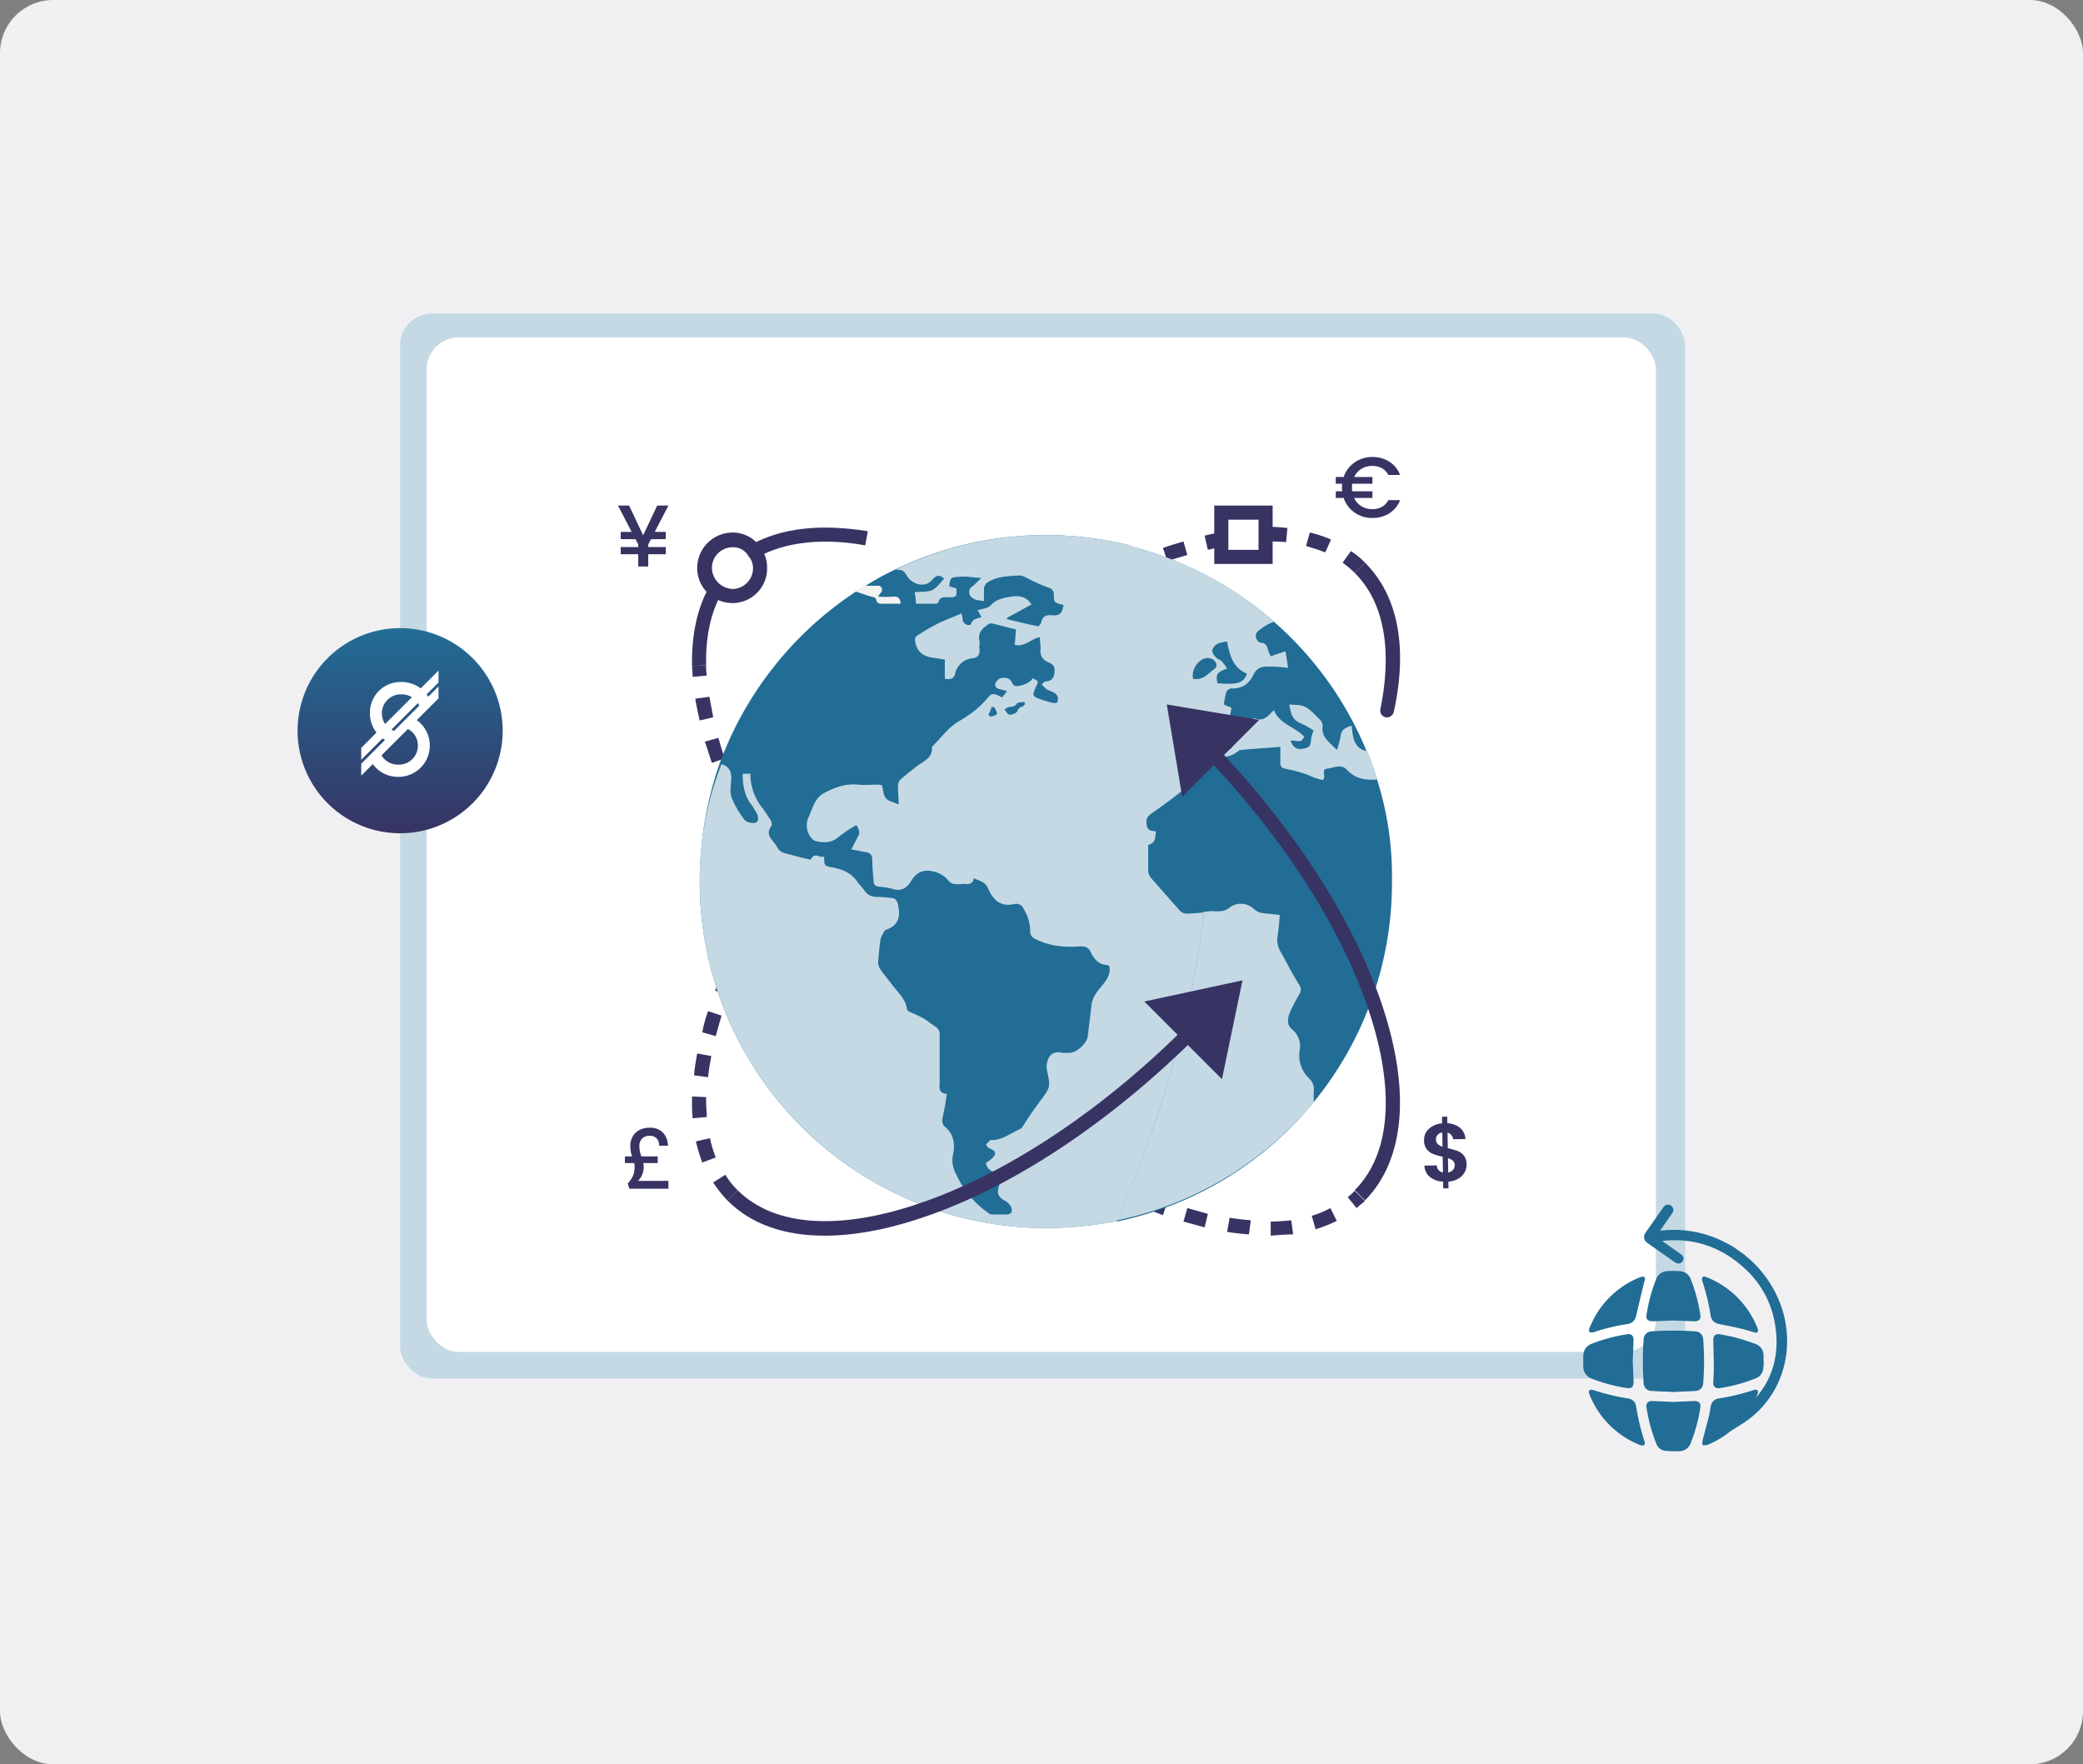 <svg xmlns="http://www.w3.org/2000/svg" xmlns:xlink="http://www.w3.org/1999/xlink" width="784" height="664" viewBox="0 0 784 664">
  <rect x="0" y="0" width="784" height="664" fill="#808080" stroke="none"/>
  <defs>
    <linearGradient id="linear-gradient" x1="0.5" x2="0.5" y2="1" gradientUnits="objectBoundingBox">
      <stop offset="0" stop-color="#226d96"/>
      <stop offset="1" stop-color="#373464"/>
    </linearGradient>
  </defs>
  <g id="Group_39680" data-name="Group 39680" transform="translate(-1027 -5512)">
    <rect id="Rectangle_21799" data-name="Rectangle 21799" width="784" height="664" rx="20" transform="translate(1811 6176) rotate(180)" fill="#f0f0f3"/>
    <g id="Group_39524" data-name="Group 39524" transform="translate(-4.403)">
      <g id="Group_39523" data-name="Group 39523" transform="translate(0.067)">
        <rect id="Rectangle_21851" data-name="Rectangle 21851" width="483.668" height="400.809" rx="12" transform="translate(1181.933 5630)" fill="#c4d9e4"/>
        <rect id="Rectangle_21852" data-name="Rectangle 21852" width="462.668" height="381.809" rx="12" transform="translate(1191.935 5639)" fill="#fff"/>
      </g>
      <g id="Group_39519" data-name="Group 39519" transform="translate(1109.291 4837.639)">
        <path id="Path_42546" data-name="Path 42546" d="M24.608,50.75c-2.8-.13-5.563-.223-8.322-.4a3.034,3.034,0,0,1-2.915-3.07,118.439,118.439,0,0,1,0-16.308,3.149,3.149,0,0,1,3.054-3.054,126.246,126.246,0,0,1,16.31,0,3.088,3.088,0,0,1,3.073,3.02,107.519,107.519,0,0,1,0,16.485,2.977,2.977,0,0,1-2.857,2.925c-2.788.177-5.582.273-8.343.4" transform="translate(527.358 1147.495)" fill="#216d96"/>
        <path id="Path_42547" data-name="Path 42547" d="M18.645,38.651c.1,2.56.214,5.115.3,7.67.065,1.981-.777,2.7-2.711,2.372A63.81,63.81,0,0,1,3.291,45.21,4.765,4.765,0,0,1,.033,40.594c-.041-1.353-.048-2.709.005-4.061a4.714,4.714,0,0,1,3.171-4.488A64.113,64.113,0,0,1,16.4,28.48c1.684-.3,2.593.511,2.541,2.238-.079,2.644-.2,5.29-.3,7.933" transform="translate(518 1148.041)" fill="#216d96"/>
        <path id="Path_42548" data-name="Path 42548" d="M24.01,33.21c-2.593.1-5.177.206-7.761.285-1.861.058-2.631-.809-2.31-2.617a64.051,64.051,0,0,1,3.546-13.106,4.655,4.655,0,0,1,4.306-3.154,40.76,40.76,0,0,1,4.508,0,4.64,4.64,0,0,1,4.311,3.148,63.141,63.141,0,0,1,3.558,13.288c.269,1.595-.506,2.488-2.138,2.444-2.675-.075-5.35-.19-8.02-.288" transform="translate(527.913 1138.13)" fill="#216d96"/>
        <path id="Path_42549" data-name="Path 42549" d="M47.579,38.66a28.706,28.706,0,0,1-.278,3.13,4.36,4.36,0,0,1-2.788,3.287,63.061,63.061,0,0,1-13.7,3.7,1.874,1.874,0,0,1-2.264-2.111c.038-1.742.216-3.483.209-5.223-.017-3.394-.118-6.786-.185-10.179-.005-.151-.022-.3-.026-.451-.063-1.8.881-2.658,2.634-2.315,2.061.4,4.136.767,6.158,1.324,2.4.66,4.765,1.435,7.1,2.294A4.48,4.48,0,0,1,47.461,36.4c.038.749.005,1.5.005,2.253l.113,0" transform="translate(538.405 1148.044)" fill="#216d96"/>
        <path id="Path_42550" data-name="Path 42550" d="M23.993,43.45c2.56-.11,5.115-.2,7.669-.334,1.969-.1,2.809.772,2.468,2.72A62.751,62.751,0,0,1,30.6,58.854,4.651,4.651,0,0,1,26.121,62a41.025,41.025,0,0,1-5.3-.175,4.069,4.069,0,0,1-3.239-2.713,62.258,62.258,0,0,1-3.656-13.449c-.3-1.768.58-2.648,2.4-2.555,2.553.127,5.108.226,7.662.338" transform="translate(527.914 1158.538)" fill="#216d96"/>
        <path id="Path_42551" data-name="Path 42551" d="M47.186,35.989c-.127.864-.593,1.067-1.254.88-1.615-.456-3.208-1.012-4.841-1.394q-4.159-.97-8.361-1.765c-1.972-.376-3.085-1.315-3.414-3.277a79.817,79.817,0,0,0-3.1-12.847,3.015,3.015,0,0,1-.106-.526c-.161-1.049.333-1.526,1.334-1.154a28.719,28.719,0,0,1,3.452,1.533A33.972,33.972,0,0,1,46.865,34.983c.147.357.237.737.321,1.007" transform="translate(536.641 1139.005)" fill="#216d96"/>
        <path id="Path_42552" data-name="Path 42552" d="M22.316,16.9c-.108.382-.262.869-.381,1.365C21,22.2,20,26.122,19.149,30.076c-.472,2.193-1.415,3.265-3.61,3.62a71.557,71.557,0,0,0-11.9,2.836A3.9,3.9,0,0,1,2.6,36.8c-.389.019-.971.05-1.135-.173a1.458,1.458,0,0,1-.1-1.238A44.686,44.686,0,0,1,3.74,30.45a33.83,33.83,0,0,1,16.6-14.35,3.643,3.643,0,0,1,1.031-.292c.669-.063,1.01.316.943,1.089" transform="translate(518.909 1139.021)" fill="#216d96"/>
        <path id="Path_42553" data-name="Path 42553" d="M2.411,40.639a6.439,6.439,0,0,1,.717.175,80.585,80.585,0,0,0,12.942,3.1,3.427,3.427,0,0,1,2.949,2.881,85.131,85.131,0,0,0,3.159,13.2c.151.448.132,1.3-.122,1.458a1.989,1.989,0,0,1-1.566-.022A33.834,33.834,0,0,1,1.471,42.412c-.5-1.209-.207-1.838.94-1.773" transform="translate(518.884 1156.772)" fill="#216d96"/>
        <path id="Path_42554" data-name="Path 42554" d="M46.079,40.624c.821-.015,1.1.37,1.007,1.025a4.292,4.292,0,0,1-.317,1.027A34.016,34.016,0,0,1,28.108,61.363a.791.791,0,0,1-.252.093c-.538.029-1.077.048-1.615.069a5.926,5.926,0,0,1-.043-1.619c.791-3.171,1.667-6.319,2.461-9.488.29-1.163.422-2.363.645-3.543a3.5,3.5,0,0,1,2.98-2.958,79.582,79.582,0,0,0,12.94-3.1,7.19,7.19,0,0,1,.856-.2" transform="translate(536.69 1156.764)" fill="#216d96"/>
        <path id="Path_42555" data-name="Path 42555" d="M52.491,75.763c9.2-8.557,12.434-19.432,9.9-32.11A35.859,35.859,0,0,0,51.246,24.044C42.531,15.991,32.348,12.5,20.8,13.6c-.144.014-.283.057-.593.122.36.252.592.413.821.576,2.082,1.464,4.174,2.917,6.242,4.4a1.879,1.879,0,0,1,.748,2.336,1.821,1.821,0,0,1-2.15,1.067,2.97,2.97,0,0,1-.938-.432c-3.428-2.392-6.859-4.781-10.261-7.211a2.638,2.638,0,0,1-.725-3.941q3.323-4.748,6.66-9.485A1.987,1.987,0,0,1,23.5.379a2,2,0,0,1,.41,2.946c-1.471,2.109-2.955,4.21-4.5,6.413.3,0,.489.022.674,0A42.112,42.112,0,0,1,44.2,14.381c.878.451,1.737.94,2.6,1.411l4.606,3.236a4.341,4.341,0,0,0,.427.46,41.852,41.852,0,0,1,8.444,9.346c12.174,18.33,7.924,42.183-9.816,53.557-5.559,3.563-7.185,4.263-7.919,3.893-3.7-1.867,4.241-3.912,9.944-10.52" transform="translate(527.548 1127.726)" fill="#216d96"/>
      </g>
      <g id="Group_39522" data-name="Group 39522" transform="translate(24.533 11.939)">
        <path id="Path_42748" data-name="Path 42748" d="M15.845,18.1a5.874,5.874,0,0,1-.817,3.006,6.358,6.358,0,0,1-2.4,2.312,8.685,8.685,0,0,1-3.745,1.064v2.5H6.905V24.446a8.7,8.7,0,0,1-4.963-1.865A5.51,5.51,0,0,1,0,18.28H4.624a2.713,2.713,0,0,0,2.281,2.682V15.074a27.1,27.1,0,0,1-3.576-1.11A5.781,5.781,0,0,1,.986,12.177,5.234,5.234,0,0,1,0,8.817,5.562,5.562,0,0,1,1.927,4.439,8.32,8.32,0,0,1,6.905,2.5V0H8.878V2.5A8.019,8.019,0,0,1,13.61,4.285,6.012,6.012,0,0,1,15.6,8.539H10.944a2.85,2.85,0,0,0-2.065-2.5v5.826a29.8,29.8,0,0,1,3.653,1.125,5.725,5.725,0,0,1,2.327,1.757A5.168,5.168,0,0,1,15.845,18.1ZM4.5,8.6a2.261,2.261,0,0,0,.617,1.649,4.488,4.488,0,0,0,1.788,1.033V5.95a2.892,2.892,0,0,0-1.757.832A2.525,2.525,0,0,0,4.5,8.6ZM8.878,21.024a3.136,3.136,0,0,0,1.834-.956,2.586,2.586,0,0,0,.663-1.788,2.151,2.151,0,0,0-.647-1.634,4.9,4.9,0,0,0-1.85-1.017Z" transform="translate(1542.703 5920.466) rotate(-1)" fill="#373464"/>
        <path id="Path_42747" data-name="Path 42747" d="M17.368,18.962a5.965,5.965,0,0,0,2.407-2.537H24.2A9.969,9.969,0,0,1,20.163,21.4,11.711,11.711,0,0,1,13.8,23.146a11.458,11.458,0,0,1-6.721-2.052,10.709,10.709,0,0,1-4.1-5.477H0V13.1H2.391q-.065-.9-.065-1.422t.065-1.422H0V7.733H2.973a10.709,10.709,0,0,1,4.1-5.477A11.458,11.458,0,0,1,13.8.2a11.659,11.659,0,0,1,6.35,1.761A10.028,10.028,0,0,1,24.2,6.957H19.776a5.965,5.965,0,0,0-2.407-2.537A7.208,7.208,0,0,0,13.8,3.565a7.788,7.788,0,0,0-4.152,1.1,7.071,7.071,0,0,0-2.73,3.07H13.8v2.52H6.2a10.475,10.475,0,0,0,0,2.844H13.8v2.52H6.915a7.037,7.037,0,0,0,2.73,3.1,7.788,7.788,0,0,0,4.152,1.1,7.208,7.208,0,0,0,3.571-.856" transform="translate(1509.626 5671.856)" fill="#373464"/>
        <path id="Path_42750" data-name="Path 42750" d="M26.188,19.991v2.951H11.5l-.635-1.967a10.6,10.6,0,0,0,1.967-2.84,8.553,8.553,0,0,0,.635-3.506,6.168,6.168,0,0,0-.156-1.333H9.817V10.789h2.695a12.215,12.215,0,0,1-.666-3.871,7.071,7.071,0,0,1,.923-3.681,6.21,6.21,0,0,1,2.539-2.4A8,8,0,0,1,19.051,0a6.622,6.622,0,0,1,5.138,1.9A7.148,7.148,0,0,1,26,6.759H22.7a3.949,3.949,0,0,0-.889-2.713,3.518,3.518,0,0,0-2.761-1,3.8,3.8,0,0,0-2.745.984,4.071,4.071,0,0,0-1.034,3.078,8.168,8.168,0,0,0,.19,1.777c.127.571.309,1.206.539,1.9h6.159V13.3H16.735a6.431,6.431,0,0,1,.156,1.364,7.5,7.5,0,0,1-2.123,5.331Z" transform="translate(1232.26 5924.493)" fill="#373464"/>
        <path id="Path_42749" data-name="Path 42749" d="M31.076,10.215h4.159v2.707l-5.581.066L28.63,14.935v.99h6.6v2.707h-6.6v4.621H24.87V18.632h-6.6V15.926h6.6v-.99l-1.023-1.948-5.579-.066V10.215h4.126l-5.15-9.9h4.192L26.718,11.5,32,.312h4.225Z" transform="translate(1222.223 5690.021)" fill="#373464"/>
        <g id="Group_39520" data-name="Group 39520" transform="translate(1267.323 5690.333)">
          <g id="Group_39518" data-name="Group 39518">
            <path id="Path_42703" data-name="Path 42703" d="M9.041,36.346c0-1.449-.241-2.656-.241-4.1L14.112,32a20.771,20.771,0,0,0,.241,3.863Z" transform="translate(-8.782 28.125)" fill="#373464"/>
            <path id="Path_42704" data-name="Path 42704" d="M225.894,239.73v-5.312c2.656,0,5.312-.241,7.727-.483l.724,5.312C231.689,239.247,228.791,239.489,225.894,239.73Zm-8.21-.483c-2.656-.241-5.554-.483-8.21-.966l.966-5.312c2.656.483,5.312.724,7.968.966Zm25.112-1.932-1.449-5.071a35.646,35.646,0,0,0,7-2.9l2.415,4.829A60.883,60.883,0,0,1,242.8,237.316Zm-41.773-.724-7.968-2.173,1.449-5.071c2.656.724,5.312,1.449,7.727,2.173ZM185.328,232c-2.415-.966-5.071-1.932-7.727-2.9l1.932-5.071c2.415.966,5.071,1.932,7.485,2.9Zm-15.454-6.278c-2.415-1.207-4.829-2.415-7.485-3.622l2.415-4.829c2.415,1.207,4.829,2.415,7.244,3.381Zm-14.729-7.485c-2.415-1.207-4.829-2.656-7.244-4.1l2.656-4.588c2.415,1.449,4.588,2.656,7,3.863ZM140.9,210.03c-2.173-1.449-4.588-2.9-7-4.588l2.9-4.346c2.173,1.449,4.588,2.9,6.761,4.346Zm-13.522-9.176c-2.173-1.69-4.346-3.139-6.52-4.829L124,191.679c2.173,1.69,4.346,3.139,6.52,4.829Zm-13.039-9.9c-2.173-1.69-4.346-3.381-6.278-5.071l3.381-4.1c2.173,1.69,4.1,3.38,6.278,5.071Zm-12.8-10.383c-1.932-1.69-4.1-3.622-6.037-5.554l3.622-3.863c1.932,1.932,4.1,3.622,6.037,5.312ZM89.466,169.464c-1.932-1.69-3.622-3.622-5.554-5.554l-.241-.241,3.863-3.863.241.241c1.932,1.932,3.622,3.622,5.554,5.312Zm-11.59-11.59c-1.932-1.932-3.863-4.1-5.554-6.037l3.863-3.622c1.69,1.932,3.622,3.863,5.554,5.8ZM66.769,145.559c-1.69-2.173-3.622-4.1-5.312-6.278l4.1-3.381c1.69,2.173,3.381,4.1,5.312,6.278ZM56.386,133l-5.071-6.52,4.346-3.139c1.69,2.173,3.139,4.346,4.829,6.52Zm-9.9-13.281c-1.69-2.173-3.139-4.588-4.588-6.761l4.346-2.9c1.449,2.173,2.9,4.346,4.588,6.761ZM37.31,106.2c-1.449-2.415-2.9-4.588-4.346-7l4.588-2.656c1.449,2.173,2.656,4.588,4.1,7ZM29.1,91.954c-1.207-2.415-2.656-4.829-3.863-7.244L30.066,82.3l3.622,7.244ZM21.856,77.225c-1.207-2.656-2.173-5.071-3.139-7.485l5.071-1.932c.966,2.415,1.932,4.829,3.139,7.485ZM15.578,61.771c-.966-2.656-1.69-5.312-2.656-7.968l5.071-1.449c.724,2.415,1.449,5.071,2.415,7.727ZM10.99,45.834c-.724-2.9-1.207-5.554-1.69-8.21l5.312-.724c.483,2.415.966,5.071,1.449,7.727Z" transform="translate(-8.075 35.056)" fill="#373464"/>
            <path id="Path_42705" data-name="Path 42705" d="M114.381,120.42l-3.381-4.1a26.438,26.438,0,0,0,2.656-2.415l3.863,3.863a30.587,30.587,0,0,0-3.139,2.656Z" transform="translate(135.795 143.984)" fill="#373464"/>
            <path id="Path_42706" data-name="Path 42706" d="M8.811,49.642C8.569,38.051,10.742,27.91,15.33,19.7l4.588,2.656c-4.1,7.244-6.037,16.42-5.8,27.044Z" transform="translate(-8.792 10.725)" fill="#373464"/>
            <path id="Path_42707" data-name="Path 42707" d="M20.656,21.563,18,16.975C29.349,10.7,44.078,9.007,61.947,11.9l-.966,5.312C44.8,14.319,30.8,16.009,20.656,21.563Z" transform="translate(4.233 -2.246)" fill="#373464"/>
            <path id="Path_42708" data-name="Path 42708" d="M22.881,37.861a13.719,13.719,0,0,1-7.968-2.656A13.153,13.153,0,0,1,9.6,24.581,13.4,13.4,0,0,1,22.881,11.3a12.706,12.706,0,0,1,10.383,5.312,13.174,13.174,0,0,1,2.656,7.968A13.038,13.038,0,0,1,22.881,37.861Zm0-21.007a7.78,7.78,0,0,0-7.727,7.727,8.009,8.009,0,0,0,3.139,6.278,8.234,8.234,0,0,0,4.588,1.69,7.78,7.78,0,0,0,7.727-7.727,6.374,6.374,0,0,0-1.69-4.588A6.422,6.422,0,0,0,22.881,16.854Z" transform="translate(-7.65 -1.158)" fill="#373464"/>
            <path id="Path_42709" data-name="Path 42709" d="M104.5,16.371c2.415.724,4.829,1.449,7.244,2.415l2.173-4.829a44.1,44.1,0,0,0-7.968-2.656Z" transform="translate(126.6 -1.158)" fill="#373464"/>
            <path id="Path_42710" data-name="Path 42710" d="M98.2,10.641v5.312h.724a67.856,67.856,0,0,1,7,.241l.483-5.312a73.126,73.126,0,0,0-7.485-.483Z" transform="translate(117.688 -2.432)" fill="#373464"/>
            <path id="Path_42711" data-name="Path 42711" d="M113.339,14.2,110.2,18.546a35.309,35.309,0,0,1,4.588,3.863l3.863-3.863A29.911,29.911,0,0,0,113.339,14.2Z" transform="translate(134.663 2.944)" fill="#373464"/>
            <path id="Path_42712" data-name="Path 42712" d="M18.1,74.461l4.588,2.656c1.207-2.173,2.656-4.588,4.1-6.761L22.2,67.7C20.756,69.873,19.549,72.288,18.1,74.461Z" transform="translate(4.374 78.628)" fill="#373464"/>
            <path id="Path_42713" data-name="Path 42713" d="M15.1,80.744l4.829,2.173a63.722,63.722,0,0,1,3.622-7L18.722,73.5A50.68,50.68,0,0,0,15.1,80.744Z" transform="translate(0.13 86.833)" fill="#373464"/>
            <path id="Path_42714" data-name="Path 42714" d="M25.4,63.02l4.346,3.139c1.449-2.173,3.139-4.346,4.829-6.52L30.229,56.5C28.539,58.673,26.849,60.846,25.4,63.02Z" transform="translate(14.701 62.784)" fill="#373464"/>
            <path id="Path_42715" data-name="Path 42715" d="M21.6,68.761l4.588,2.9,4.346-6.52L26.188,62A66.41,66.41,0,0,0,21.6,68.761Z" transform="translate(9.326 70.564)" fill="#373464"/>
            <path id="Path_42716" data-name="Path 42716" d="M12.1,114.3a46.688,46.688,0,0,0,5.312,6.761l3.863-3.863a26.969,26.969,0,0,1-4.588-5.8Z" transform="translate(-4.114 140.448)" fill="#373464"/>
            <path id="Path_42717" data-name="Path 42717" d="M15.62,93.466,10.307,92.5c-.483,2.656-.966,5.554-1.207,8.21l5.312.724C14.654,98.778,15.137,96.122,15.62,93.466Z" transform="translate(-8.357 113.711)" fill="#373464"/>
            <path id="Path_42718" data-name="Path 42718" d="M20.368,81.773,15.539,79.6c-.966,2.656-2.173,5.071-3.139,7.485l5.071,1.932Z" transform="translate(-3.689 95.462)" fill="#373464"/>
            <path id="Path_42719" data-name="Path 42719" d="M17.644,87.59,12.573,85.9A48.886,48.886,0,0,0,10.4,93.868l5.071,1.449C16.2,92.661,16.92,90,17.644,87.59Z" transform="translate(-6.518 104.374)" fill="#373464"/>
            <path id="Path_42720" data-name="Path 42720" d="M14.712,105.7,9.4,106.907a62.256,62.256,0,0,0,2.415,7.968l5.071-1.932A41.3,41.3,0,0,1,14.712,105.7Z" transform="translate(-7.933 132.384)" fill="#373464"/>
            <path id="Path_42721" data-name="Path 42721" d="M29.4,57.578l4.1,3.381c1.69-2.173,3.381-4.1,5.071-6.278l-4.1-3.381C32.781,53.473,31.09,55.4,29.4,57.578Z" transform="translate(20.36 55.427)" fill="#373464"/>
            <path id="Path_42722" data-name="Path 42722" d="M14.112,101.615V99.441L8.8,99.2v2.173a48.493,48.493,0,0,0,.241,6.037l5.312-.483C14.354,105.478,14.112,103.546,14.112,101.615Z" transform="translate(-8.782 123.189)" fill="#373464"/>
            <path id="Path_42723" data-name="Path 42723" d="M42.888,42.607,38.3,47.2l3.863,3.622c1.449-1.449,2.9-3.139,4.588-4.588l.966-.966L43.854,41.4Z" transform="translate(32.95 41.422)" fill="#373464"/>
            <path id="Path_42724" data-name="Path 42724" d="M70,21.463l2.656,4.588c2.415-1.207,4.588-2.415,7-3.622L77.244,17.6C74.588,19.049,72.415,20.256,70,21.463Z" transform="translate(77.795 7.754)" fill="#373464"/>
            <path id="Path_42725" data-name="Path 42725" d="M76,18.181l2.173,4.829C80.588,21.8,83,20.837,85.417,19.871L83.485,14.8C80.829,16.007,78.415,17.215,76,18.181Z" transform="translate(86.282 3.793)" fill="#373464"/>
            <path id="Path_42726" data-name="Path 42726" d="M64.2,25l2.9,4.588c2.173-1.449,4.588-2.9,6.761-4.1l-2.9-4.588C68.788,22.107,66.373,23.556,64.2,25Z" transform="translate(69.59 12.422)" fill="#373464"/>
            <path id="Path_42727" data-name="Path 42727" d="M88.7,12.507l1.207,5.312c1.932-.483,3.622-.724,5.554-1.207L94.5,11.3A49.455,49.455,0,0,0,88.7,12.507Z" transform="translate(104.248 -1.158)" fill="#373464"/>
            <path id="Path_42728" data-name="Path 42728" d="M82.2,15.115l1.69,5.071c2.415-.966,5.071-1.69,7.485-2.415L89.927,12.7C87.512,13.424,84.856,14.149,82.2,15.115Z" transform="translate(95.053 0.822)" fill="#373464"/>
            <path id="Path_42729" data-name="Path 42729" d="M33.7,52.337l4.1,3.622c1.69-1.932,3.622-3.863,5.312-6.037L39.254,46.3c-1.932,1.932-3.622,3.863-5.554,6.037Z" transform="translate(26.443 48.354)" fill="#373464"/>
            <path id="Path_42730" data-name="Path 42730" d="M48,37.571l3.622,4.1c1.932-1.69,4.1-3.381,6.037-5.071l-3.381-4.1C52.1,34.19,50.173,35.881,48,37.571Z" transform="translate(46.672 28.832)" fill="#373464"/>
            <path id="Path_42731" data-name="Path 42731" d="M43,42.212l3.622,3.863c1.932-1.932,3.863-3.622,5.8-5.312L48.8,36.9C47.1,38.59,45.173,40.281,43,42.212Z" transform="translate(39.599 35.056)" fill="#373464"/>
            <path id="Path_42732" data-name="Path 42732" d="M53.2,33.271l3.381,4.1c2.173-1.69,4.1-3.381,6.278-4.829L59.72,28.2C57.546,30.132,55.373,31.581,53.2,33.271Z" transform="translate(54.028 22.749)" fill="#373464"/>
            <path id="Path_42733" data-name="Path 42733" d="M58.6,28.988l3.139,4.346c2.173-1.449,4.346-3.139,6.52-4.588l-2.9-4.346C62.946,26.09,60.773,27.539,58.6,28.988Z" transform="translate(61.668 17.373)" fill="#373464"/>
            <path id="Path_42734" data-name="Path 42734" d="M115.963,16,112.1,19.863c10.866,10.866,14.246,28.493,9.659,51.191a2.572,2.572,0,0,0,1.932,3.139,2.729,2.729,0,0,0,3.139-2.173C132.142,47.632,128.278,28.315,115.963,16Z" transform="translate(137.351 5.49)" fill="#373464"/>
            <path id="Path_42735" data-name="Path 42735" d="M112.173,29.073H90.2V7.1h21.973ZM95.512,23.761h11.349V12.412H95.512Z" transform="translate(106.37 -7.1)" fill="#373464"/>
          </g>
          <path id="Path_42736" data-name="Path 42736" d="M172.023,15.563A136.689,136.689,0,0,0,140.391,11.7,129.861,129.861,0,0,0,83.405,24.739a104.038,104.038,0,0,0-11.349,6.278L68.434,33.19A131.925,131.925,0,0,0,17.485,97.661,135.1,135.1,0,0,0,10,142.091,130.463,130.463,0,0,0,140.391,272.482a140.121,140.121,0,0,0,26.8-2.656c39.359-92.481,49.5-178.925,4.829-254.262Z" transform="translate(-7.085 -0.592)" fill="#216d96"/>
          <path id="Path_42737" data-name="Path 42737" d="M173.276,102.259a90.629,90.629,0,0,0-4.1-11.349A131.22,131.22,0,0,0,79.829,13.4C124.5,88.737,114.359,175.181,75,267.662A130.191,130.191,0,0,0,178.588,139.928,120.478,120.478,0,0,0,173.276,102.259Z" transform="translate(84.867 1.812)" fill="#216d96"/>
          <path id="Path_42738" data-name="Path 42738" d="M42.027,24.671c.241,1.932,1.69,1.69,3.139,1.69H51.2c0-1.932-.966-2.9-2.9-2.656a42.442,42.442,0,0,1-5.554,0,16.462,16.462,0,0,1,1.207-1.69A1.529,1.529,0,0,0,42.51,19.6H37.922L34.3,21.773c2.415.724,4.588,1.69,7,2.173.241.241.724.483.724.724Z" transform="translate(27.292 10.583)" fill="#f2f2f2"/>
          <path id="Path_42739" data-name="Path 42739" d="M148.988,143.866V140a5.538,5.538,0,0,0-1.69-5.071,11.9,11.9,0,0,1-3.622-10.383,8.314,8.314,0,0,0-2.9-8.21c-1.932-1.449-1.69-4.1-.724-6.278a63.725,63.725,0,0,1,3.622-7,2.939,2.939,0,0,0,0-3.139c-2.415-3.863-4.588-7.968-6.761-12.073a8.94,8.94,0,0,1-1.449-7,71.532,71.532,0,0,0,.724-7.485c-2.415-.241-4.588-.483-6.761-.724a6.58,6.58,0,0,1-2.9-1.449,7.082,7.082,0,0,0-9.659-.241,5.063,5.063,0,0,1-2.656.966,15.777,15.777,0,0,1-3.381,0c-.966,0-1.932.241-3.139.241-4.1,37.427-15.7,76.3-32.6,116.145A130.943,130.943,0,0,0,148.988,143.866Z" transform="translate(85.009 80.696)" fill="#c4d9e4"/>
          <path id="Path_42740" data-name="Path 42740" d="M102.837,77.63a12.707,12.707,0,0,1,9.417-.241c.724.241,1.449.241,2.415.483l.724-3.622a25.14,25.14,0,0,1-2.9-1.207,34.187,34.187,0,0,1,.966-4.829,2.794,2.794,0,0,1,1.69-1.207c4.346.241,7-1.932,8.693-5.554,1.69-3.139,4.588-2.656,7.244-2.656a51.928,51.928,0,0,1,5.554.483c-.241-2.415-.724-4.346-.966-6.278-1.932.724-3.622,1.207-5.554,1.932a16.764,16.764,0,0,1-1.207-3.139c-.483-1.207-.966-1.932-2.415-1.932-1.69-.241-2.656-2.9-1.449-4.1a19.354,19.354,0,0,1,4.588-3.139c.483-.241,1.207-.483,1.69-.724A129.336,129.336,0,0,0,77,13.4a202.766,202.766,0,0,1,24.871,64.713c.483-.241.724-.483.966-.483Zm5.312-25.112a4.242,4.242,0,0,1,2.173-2.415,13.928,13.928,0,0,1,3.381-.724c.966,5.071,2.173,9.9,7.485,12.073-1.449,3.863-3.863,4.1-11.107,3.622-.724-3.381-.241-4.1,3.622-5.554a25.292,25.292,0,0,0-1.932-2.656c-.724-.724-1.932-.966-2.415-1.69C108.632,54.449,107.907,53.242,108.149,52.517Zm-.241,3.381c1.69.724,2.415,2.656,1.207,3.622-2.415,1.69-4.346,4.588-8.21,3.863-.966-4.1,3.381-9.176,7-7.485Z" transform="translate(87.697 1.812)" fill="#c4d9e4"/>
          <path id="Path_42741" data-name="Path 42741" d="M150.739,55.727c-3.139-.483-5.071-2.656-5.554-6.278-.241-.966-.241-2.173-.483-3.381-2.173.724-3.863,1.449-4.1,3.863a29.7,29.7,0,0,1-1.449,5.312c-2.656-2.9-6.037-4.829-5.312-9.176a3.843,3.843,0,0,0-1.207-2.415c-1.69-1.69-3.381-3.622-5.312-4.588-1.69-.966-3.863-.724-6.037-.966.483,3.381,1.207,5.8,4.1,7a25.355,25.355,0,0,1,5.071,2.9,9.214,9.214,0,0,0-.966,3.139c-.241,2.656-.483,3.139-3.139,3.622-2.173.483-3.622-.483-4.588-2.9,1.69-.724,4.1,1.449,5.071-1.69-3.381-3.622-9.176-4.588-11.349-9.9-.483.483-.966.724-1.207,1.207-1.69,1.69-3.381,2.9-5.8,1.932a2,2,0,0,0-1.932.724c-2.415,3.139-4.588,6.52-6.761,9.9-.241.483-.724.966-.966.966C95.2,55.244,91.58,56.21,88.2,55c.241,1.207.241,2.415.483,3.381a10.269,10.269,0,0,1,2.656-.483c3.863,0,7.485.483,10.624-2.173a1.831,1.831,0,0,1,.966-.483c4.829-.483,9.659-.724,14.971-1.207v6.037a1.924,1.924,0,0,0,1.69,2.173,69.15,69.15,0,0,1,6.761,1.69c1.69.483,3.38,1.449,5.071,1.932.724.241,1.69.483,2.415.724.241-.483.483-.483.483-.724.483-1.207-.966-3.381,1.207-3.622,2.415-.241,5.312-1.932,7.485.483,3.38,3.622,7.244,3.863,11.349,3.622a92.673,92.673,0,0,0-3.622-10.624Z" transform="translate(103.541 36.754)" fill="#c4d9e4"/>
          <path id="Path_42742" data-name="Path 42742" d="M197.377,91.866a3.49,3.49,0,0,1-1.69-2.415c-.483-2.656-1.69-5.312,0-7.968a2.473,2.473,0,0,1,1.449-1.207,206.331,206.331,0,0,0-24.871-64.713A136.688,136.688,0,0,0,140.632,11.7,129.861,129.861,0,0,0,83.647,24.739a7.444,7.444,0,0,1,2.415.241,4.344,4.344,0,0,1,1.932,2.173c1.69,2.415,4.588,3.863,7.485,2.9a6.657,6.657,0,0,0,2.173-1.69c1.207-1.449,2.656-1.932,4.346-.241-1.449,1.449-2.656,3.381-4.588,4.346-1.932.724-4.1.483-6.52.724a26.607,26.607,0,0,1,.483,4.346h7.485a1.831,1.831,0,0,0,.966-.483c.483-2.415,2.415-1.932,3.863-1.932,2.9,0,3.139-.241,2.9-3.381-.966-.241-1.69-.483-2.656-.724.241-3.622.966-3.381,3.622-3.622s5.312.241,8.451.483c-1.449,1.207-2.415,2.415-3.381,3.139a2.494,2.494,0,0,0-.724,3.622,4.343,4.343,0,0,0,2.173,1.449c.966.241,1.932.241,2.9.483V31.983a3.6,3.6,0,0,1,.966-2.173c3.622-2.656,8.21-2.656,12.315-2.9,1.449,0,2.9.966,4.346,1.69a56.935,56.935,0,0,0,6.761,2.9,2.617,2.617,0,0,1,1.932,2.656c0,2.9,0,2.9,3.622,3.863-.483,3.139-1.449,4.1-4.346,3.863-2.415-.241-3.622.483-4.1,2.9-.241.483-.966,1.449-1.207,1.207-3.863-.724-7.727-1.69-11.59-2.656v-.483c3.139-1.69,6.278-3.381,9.176-5.071-1.932-2.9-4.346-3.381-7.727-2.9-2.9.483-5.554.966-7.727,3.381-.966.966-2.9,1.207-4.829,1.69A26.337,26.337,0,0,1,116,42.607c-1.449.483-3.139.483-3.863,2.415-.483,1.207-2.9.241-3.139-1.207a15.765,15.765,0,0,0-.483-2.656c-3.139,1.449-6.037,2.415-8.934,3.863A75.723,75.723,0,0,0,92.1,49.369c-1.207.724-1.207,1.449-.966,2.656.724,3.622,2.9,5.312,6.52,5.8,1.449.241,2.9.483,4.588.724v7.244c1.932.241,3.381.241,3.863-1.932a7.434,7.434,0,0,1,6.52-5.8c2.173-.241,2.9-1.449,2.656-3.622-.241-.966.241-1.932,0-2.9-.724-3.139,1.207-4.829,3.381-6.278a2.121,2.121,0,0,1,1.69-.241c2.9.724,5.554,1.449,8.693,2.173-.241,1.932-.241,3.622-.483,5.8,3.622.966,6.037-2.173,9.417-2.9,0,1.69.483,3.381.241,5.071a4.249,4.249,0,0,0,2.415,4.1c1.207.724,2.9.966,2.9,3.139,0,2.415-.483,4.1-3.139,4.346-.724,0-1.207.724-1.69,1.207l1.69,1.69c.966.483,2.173.966,3.139,1.449a3.549,3.549,0,0,1,1.207,1.449c.241,2.415-.241,2.656-2.415,2.173a45.059,45.059,0,0,1-5.312-1.69c-.724-.241-1.449-.966-1.449-1.449a7.674,7.674,0,0,1,.724-2.173c.241-.724.966-1.69.966-2.415,0-.483-1.207-.966-1.932-1.449-.966,1.932-5.071,3.381-6.761,2.9-.241-.241-.724-.483-.966-.966-.724-2.173-2.656-2.173-4.346-1.932a3.77,3.77,0,0,0-1.932,1.932c-.483,1.207.483,1.932,1.449,2.173s1.69.483,2.9.724a21.113,21.113,0,0,1-1.932,2.415c-3.381-1.69-3.622-1.932-6.037.966-3.139,3.622-6.761,6.037-10.866,8.451-3.381,2.173-6.037,5.8-9.176,8.934a.843.843,0,0,0-.241.483c.241,3.863-2.9,5.071-5.312,6.761-2.173,1.69-4.346,3.381-6.52,5.312a3.3,3.3,0,0,0-.966,2.656c0,2.173.241,4.346.241,6.761-1.932-.966-3.863-1.207-4.829-2.415s-.966-3.139-1.449-4.829a10.458,10.458,0,0,0-1.207-.241c-2.656,0-5.312.241-7.727,0-4.588-.483-8.693.966-12.8,3.139-3.622,1.932-4.346,5.8-5.8,8.934a7.45,7.45,0,0,0,.724,7.727,3.755,3.755,0,0,0,1.932,1.449c3.139.724,6.037.724,8.693-1.69a61.178,61.178,0,0,1,6.52-4.346c.966,1.449,1.69,2.9.483,4.588-.724,1.449-1.449,2.9-2.415,4.588,1.932.241,3.622.724,5.312.966s2.656.966,2.656,2.9c0,2.656.241,5.312.483,7.968a1.953,1.953,0,0,0,1.932,2.173,28.969,28.969,0,0,1,4.829.724c3.381,1.207,5.554,0,7.244-2.656,2.415-4.1,5.554-4.829,9.9-3.381a9.658,9.658,0,0,1,4.346,3.139,3.459,3.459,0,0,0,2.656,1.207c1.207.241,2.656-.241,3.863,0,1.449,0,2.656-.241,2.9-2.173,2.415.966,4.588,1.449,5.554,4.1,1.932,4.346,4.829,6.761,9.9,5.554a2.961,2.961,0,0,1,3.381,1.932,15.6,15.6,0,0,1,2.415,8.21c0,1.69.724,2.415,2.173,3.139,5.312,2.656,11.107,3.139,16.9,2.656,1.69,0,2.9.483,3.622,1.932,1.207,2.656,2.9,4.829,6.037,5.071,1.207,0,1.207.966,1.207,1.932-.241,3.622-3.139,5.8-5.071,8.693a11.094,11.094,0,0,0-1.69,3.863c-.483,4.1-.966,7.968-1.449,12.073-.241,2.9-4.1,6.52-7,6.52h-2.656c-2.9-.724-4.829.483-5.554,3.139a6.951,6.951,0,0,0-.241,3.139c1.449,6.761,1.449,6.52-2.656,12.073-2.173,2.9-4.346,6.037-6.278,9.176a2.91,2.91,0,0,1-1.207,1.207c-3.381,1.449-6.52,4.1-10.624,4.1-.241,0-.724,0-.724.241l-1.449,1.449c.483.483.724,1.207,1.449,1.449,2.415.966,2.656,2.173.724,3.863-.724.724-1.69,1.207-2.173,1.69.966,3.622,3.381,3.38,6.037,3.38a28.483,28.483,0,0,1-.966,4.829c-.724,2.173-.966,4.1,1.449,5.554a7.548,7.548,0,0,1,2.656,2.173,2.974,2.974,0,0,1,.483,2.415c0,.483-1.207.966-1.69.966h-5.312a2.742,2.742,0,0,1-1.932-.724,35.492,35.492,0,0,1-11.59-13.763c-1.449-2.656-2.173-5.312-1.449-8.21.724-3.863.241-7.485-2.9-10.142-1.207-.966-1.449-2.415-.966-4.1a76.636,76.636,0,0,0,1.449-8.451c-3.381-.241-2.656-2.656-2.656-4.588V199.8a3.276,3.276,0,0,0-1.69-3.139c-1.449-.966-2.656-1.932-4.1-2.9a48.259,48.259,0,0,0-5.071-2.415c-.483-.241-1.449-.724-1.449-1.207-.483-3.863-3.381-6.278-5.554-9.176-1.449-1.932-3.139-3.863-4.588-6.037a4.659,4.659,0,0,1-.724-2.415c.241-2.9.483-6.037.966-8.934a16.228,16.228,0,0,1,1.449-2.9c.241-.241.483-.483.724-.483,5.312-1.932,5.312-6.037,4.1-10.383-.241-.483-.966-1.449-1.69-1.449a46.892,46.892,0,0,0-5.8-.483,5.463,5.463,0,0,1-5.071-2.656c-.724-.966-1.69-1.932-2.415-2.9-2.173-3.381-5.554-4.829-9.417-5.554-3.139-.483-3.139-.724-3.139-4.1-1.69.724-3.622-1.932-5.071,1.207-3.381-.724-7-1.69-10.383-2.656a4.331,4.331,0,0,1-1.69-1.207,24.491,24.491,0,0,0-2.173-3.139c-1.69-1.932-2.173-3.622-.483-5.8.241-.241,0-1.449-.241-1.932l-2.9-4.346a20.426,20.426,0,0,1-4.829-13.281h-2.9c0,4.588.724,8.693,3.622,12.073.483.724.966,1.69,1.449,2.415.966,1.449.966,3.381,0,3.863-1.207.483-3.622,0-4.346-.966a34.953,34.953,0,0,1-4.829-8.21c-.724-1.932-.483-4.346-.241-6.52.241-3.139-.483-5.312-3.622-6.278A116.894,116.894,0,0,0,10,142.091,130.463,130.463,0,0,0,140.391,272.482a140.116,140.116,0,0,0,26.8-2.656c16.9-40.083,28.493-78.959,32.6-116.145a59.2,59.2,0,0,1-6.52.483,3.459,3.459,0,0,1-2.656-1.207L179.75,140.642a5.1,5.1,0,0,1-.966-2.415v-9.9c2.9-.724,2.656-2.9,2.9-5.071-1.207-.483-2.9.241-3.381-2.173-.483-2.173,0-3.381,1.69-4.588,3.863-2.656,7.485-5.312,11.107-8.21a3.076,3.076,0,0,0,1.207-2.656c-.724-4.588.966-7.485,5.554-8.934.483-.241,1.207-.241,1.69-.483-.241-1.207-.241-2.415-.483-3.381a3.892,3.892,0,0,0-1.69-.966ZM121.8,79.069c-.241.483-1.449.724-2.415.966l-.724-.724a14.771,14.771,0,0,0,1.207-2.9h.966c.483.966,1.207,1.932.966,2.656Zm9.9-2.9a2.567,2.567,0,0,0-2.173,1.932,4,4,0,0,1-2.9,1.207c-.724,0-1.207-1.207-1.932-1.932.724-.483,1.207-.966,1.932-.966.966-.241,1.932,0,2.656-1.207.483-.724,1.932-.483,2.9-.724,0,.241.241.483.241.966-.241,0-.483.483-.724.724Z" transform="translate(-7.085 -0.592)" fill="#c4d9e4"/>
          <path id="Path_42743" data-name="Path 42743" d="M152.6,219.377l-3.863-3.863c14-14,15.454-39.359,4.1-70.991-11.59-32.356-35.254-67.61-66.644-98.759L90.063,41.9c31.873,31.873,56.02,67.61,67.852,100.691C169.988,176.4,168.057,203.681,152.6,219.377Z" transform="translate(100.711 42.13)" fill="#373464"/>
          <path id="Path_42744" data-name="Path 42744" d="M82.8,38.1l5.8,34.771L117.571,43.9Z" transform="translate(95.903 36.754)" fill="#373464"/>
          <path id="Path_42745" data-name="Path 42745" d="M51,167.583c-15.454,0-27.768-4.346-36.7-13.281l3.863-3.863c14,14,39.359,15.454,70.991,4.1,32.356-11.59,67.61-35.254,98.759-66.644l3.863,3.863c-31.873,31.873-67.61,56.02-100.691,67.852-14.729,5.312-28.251,7.968-40.083,7.968Z" transform="translate(-1.002 107.204)" fill="#373464"/>
          <path id="Path_42746" data-name="Path 42746" d="M116.244,81.1,79.3,89.068l29.217,29.217Z" transform="translate(90.95 97.584)" fill="#373464"/>
        </g>
      </g>
      <g id="sKash_Center_Icon" data-name="sKash Center Icon" transform="translate(1143.402 5748.402)">
        <g id="home" transform="translate(0.001 0)">
          <path id="Path_10737" data-name="Path 10737" d="M38.6,0A38.6,38.6,0,1,1,0,38.6,38.6,38.6,0,0,1,38.6,0Z" transform="translate(0)" fill="url(#linear-gradient)"/>
        </g>
        <path id="Path_10699" data-name="Path 10699" d="M466.158,95.857l8.191-8.192V83.176l-3.876,3.876c-.185-.3-.384-.6-.6-.887l4.476-4.475V77.2l-6.7,6.7a12.124,12.124,0,0,0-7.289-2.4,11.528,11.528,0,0,0-11.824,11.75A11.869,11.869,0,0,0,451,100.551l-5.74,5.741v4.489l8.044-8.044q.437.315.9.587l-8.943,8.943v4.489l4.347-4.347a11.8,11.8,0,0,0,9.642,4.8,11.783,11.783,0,0,0,6.91-21.357Zm-3.331,3.331a6.883,6.883,0,0,1,3.747,6.276,7.069,7.069,0,0,1-7.327,7.125,7.214,7.214,0,0,1-6.36-3.461Zm-6.214.239,9.993-9.993a6.818,6.818,0,0,1,.508.977l-9.482,9.482A7.217,7.217,0,0,1,456.613,99.427ZM454.255,97.3a7.164,7.164,0,0,1,6.105-11.164,7.665,7.665,0,0,1,3.982,1.077Z" transform="translate(-421.301 -61.23)" fill="#fff"/>
      </g>
    </g>
  </g>
</svg>
